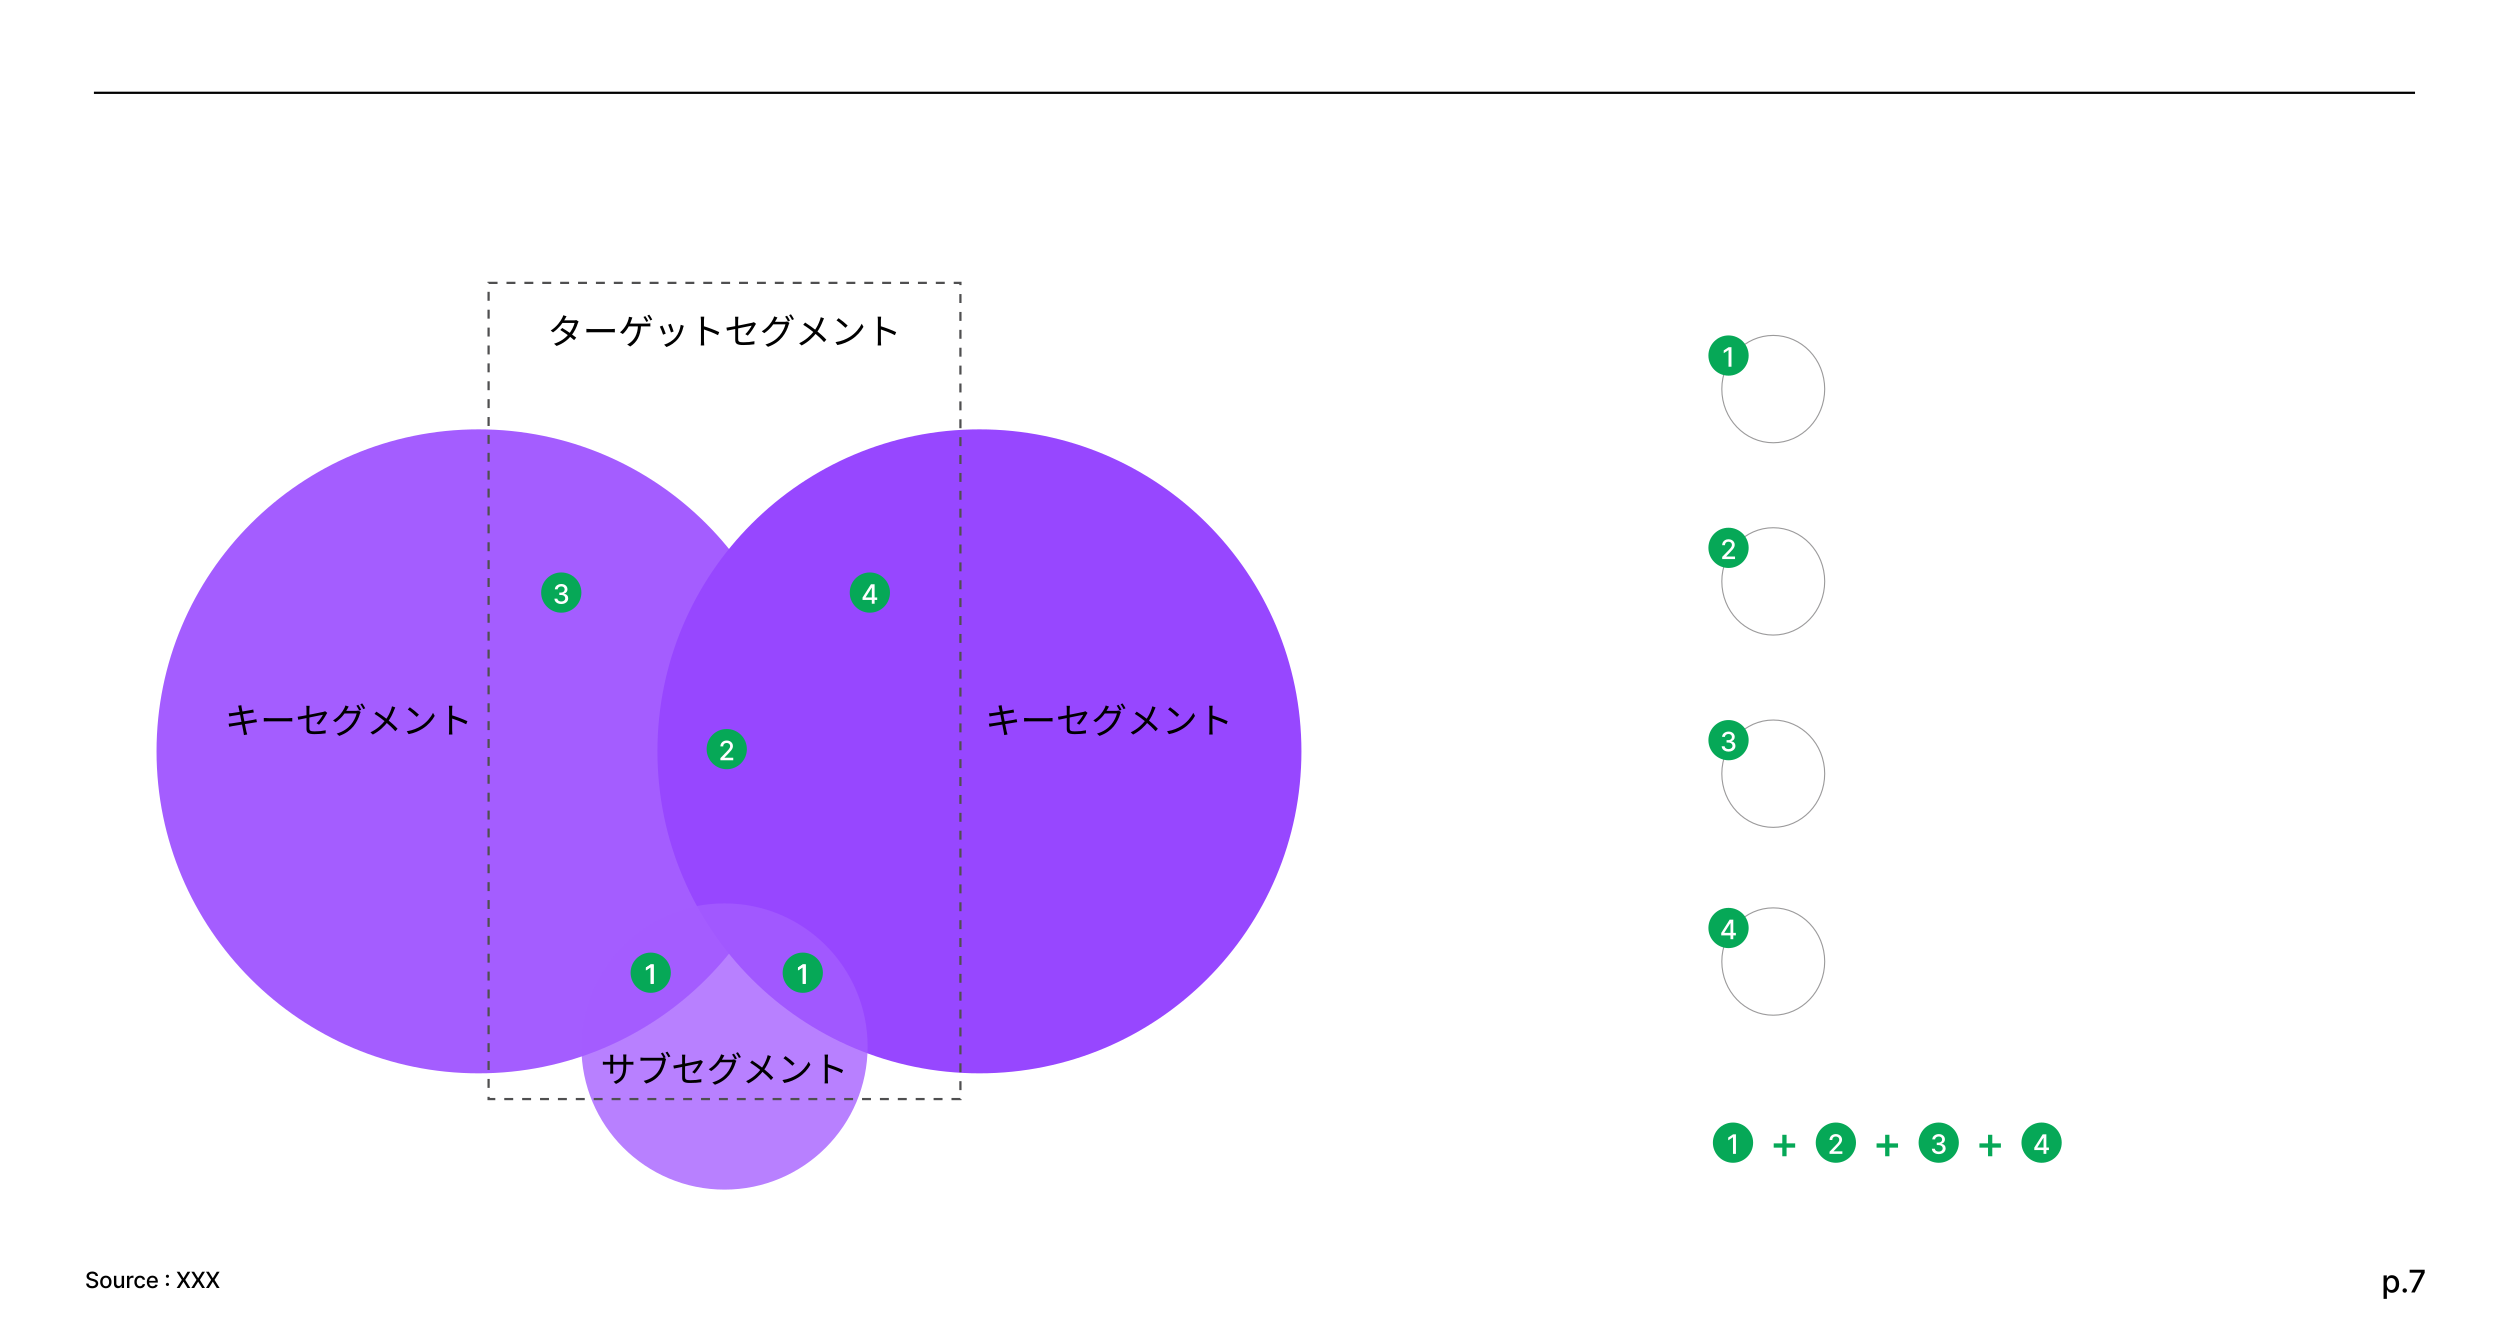 <svg width="559" height="298" viewBox="0 0 559 298" fill="none" xmlns="http://www.w3.org/2000/svg">
<rect width="559" height="298" fill="white"/>
<ellipse cx="396.5" cy="215" rx="11.5" ry="12" fill="white" stroke="#9B9A9B" stroke-width="0.25" stroke-linecap="round"/>
<ellipse cx="396.5" cy="173" rx="11.5" ry="12" fill="white" stroke="#9B9A9B" stroke-width="0.25" stroke-linecap="round"/>
<ellipse cx="396.5" cy="130" rx="11.5" ry="12" fill="white" stroke="#9B9A9B" stroke-width="0.25" stroke-linecap="round"/>
<ellipse cx="396.5" cy="87" rx="11.5" ry="12" fill="white" stroke="#9B9A9B" stroke-width="0.25" stroke-linecap="round"/>
<circle cx="386.5" cy="207.5" r="4.5" fill="#06A857"/>
<circle cx="386.5" cy="165.5" r="4.5" fill="#06A857"/>
<circle cx="386.5" cy="122.5" r="4.5" fill="#06A857"/>
<circle cx="386.5" cy="79.5" r="4.5" fill="#06A857"/>
<path d="M384.865 209.148V208.615L386.751 205.636H387.171V206.42H386.904L385.556 208.555V208.589H388.14V209.148H384.865ZM386.934 210V208.986L386.938 208.743V205.636H387.563V210H386.934Z" fill="white"/>
<path d="M386.505 168.06C386.213 168.06 385.951 168.009 385.721 167.908C385.493 167.808 385.311 167.668 385.178 167.489C385.046 167.308 384.975 167.099 384.965 166.862H385.634C385.642 166.991 385.686 167.104 385.764 167.199C385.843 167.293 385.947 167.365 386.075 167.416C386.203 167.467 386.345 167.493 386.501 167.493C386.673 167.493 386.825 167.463 386.957 167.403C387.091 167.344 387.195 167.261 387.27 167.154C387.346 167.046 387.383 166.922 387.383 166.781C387.383 166.635 387.346 166.506 387.27 166.396C387.196 166.283 387.088 166.195 386.944 166.131C386.802 166.067 386.63 166.036 386.429 166.036H386.06V165.499H386.429C386.591 165.499 386.733 165.469 386.855 165.411C386.978 165.353 387.075 165.272 387.145 165.168C387.214 165.063 387.249 164.94 387.249 164.8C387.249 164.665 387.218 164.548 387.157 164.448C387.098 164.347 387.012 164.268 386.902 164.212C386.792 164.155 386.663 164.126 386.514 164.126C386.372 164.126 386.239 164.153 386.115 164.205C385.993 164.256 385.894 164.33 385.817 164.427C385.74 164.522 385.699 164.636 385.694 164.77H385.056C385.064 164.534 385.133 164.327 385.265 164.148C385.399 163.969 385.575 163.829 385.794 163.728C386.012 163.627 386.255 163.577 386.522 163.577C386.802 163.577 387.044 163.631 387.247 163.741C387.451 163.849 387.609 163.993 387.72 164.173C387.832 164.354 387.887 164.551 387.886 164.766C387.887 165.01 387.819 165.217 387.681 165.388C387.545 165.558 387.363 165.673 387.136 165.731V165.765C387.426 165.809 387.65 165.924 387.809 166.11C387.97 166.296 388.049 166.527 388.048 166.803C388.049 167.043 387.983 167.258 387.848 167.448C387.714 167.638 387.532 167.788 387.3 167.898C387.069 168.006 386.804 168.06 386.505 168.06Z" fill="white"/>
<path d="M385.08 125V124.523L386.556 122.993C386.714 122.827 386.844 122.681 386.946 122.556C387.05 122.43 387.127 122.31 387.179 122.196C387.23 122.082 387.255 121.962 387.255 121.834C387.255 121.689 387.221 121.564 387.153 121.459C387.085 121.352 386.992 121.271 386.874 121.214C386.756 121.156 386.623 121.126 386.475 121.126C386.319 121.126 386.183 121.158 386.066 121.222C385.95 121.286 385.86 121.376 385.798 121.493C385.735 121.609 385.704 121.746 385.704 121.902H385.076C385.076 121.636 385.137 121.404 385.259 121.205C385.381 121.006 385.549 120.852 385.762 120.743C385.975 120.632 386.217 120.577 386.488 120.577C386.762 120.577 387.004 120.631 387.213 120.741C387.423 120.849 387.587 120.996 387.705 121.184C387.823 121.37 387.882 121.58 387.882 121.815C387.882 121.977 387.851 122.135 387.79 122.29C387.73 122.445 387.626 122.617 387.477 122.808C387.328 122.996 387.12 123.226 386.855 123.496L385.988 124.403V124.435H387.952V125H385.08Z" fill="white"/>
<path d="M387.157 77.636V82H386.497V78.297H386.471L385.427 78.979V78.348L386.516 77.636H387.157Z" fill="white"/>
<circle cx="107" cy="168" r="72" fill="#A45DFF"/>
<circle cx="219" cy="168" r="72" fill="#9747FF"/>
<circle cx="162" cy="234" r="32" fill="#A45DFF" fill-opacity="0.78"/>
<circle cx="162.5" cy="167.5" r="4.5" fill="#06A857"/>
<path d="M161.08 170V169.523L162.556 167.993C162.714 167.827 162.844 167.681 162.946 167.556C163.05 167.43 163.127 167.31 163.179 167.196C163.23 167.082 163.255 166.962 163.255 166.834C163.255 166.689 163.221 166.564 163.153 166.459C163.085 166.352 162.992 166.271 162.874 166.214C162.756 166.156 162.623 166.126 162.475 166.126C162.319 166.126 162.183 166.158 162.066 166.222C161.95 166.286 161.86 166.376 161.798 166.493C161.735 166.609 161.704 166.746 161.704 166.902H161.076C161.076 166.636 161.137 166.404 161.259 166.205C161.381 166.006 161.549 165.852 161.762 165.743C161.975 165.632 162.217 165.577 162.488 165.577C162.762 165.577 163.004 165.631 163.213 165.741C163.423 165.849 163.587 165.996 163.705 166.184C163.823 166.37 163.882 166.58 163.882 166.815C163.882 166.977 163.851 167.135 163.79 167.29C163.73 167.445 163.626 167.617 163.477 167.808C163.328 167.996 163.12 168.226 162.855 168.496L161.988 169.403V169.435H163.952V170H161.08Z" fill="white"/>
<circle cx="410.5" cy="255.5" r="4.5" fill="#06A857"/>
<path d="M409.08 258V257.523L410.556 255.993C410.714 255.827 410.844 255.681 410.946 255.556C411.05 255.43 411.127 255.31 411.179 255.196C411.23 255.082 411.255 254.962 411.255 254.834C411.255 254.689 411.221 254.564 411.153 254.459C411.085 254.352 410.992 254.271 410.874 254.214C410.756 254.156 410.623 254.126 410.475 254.126C410.319 254.126 410.183 254.158 410.066 254.222C409.95 254.286 409.86 254.376 409.798 254.493C409.735 254.609 409.704 254.746 409.704 254.902H409.076C409.076 254.636 409.137 254.404 409.259 254.205C409.381 254.006 409.549 253.852 409.762 253.743C409.975 253.632 410.217 253.577 410.488 253.577C410.762 253.577 411.004 253.631 411.213 253.741C411.423 253.849 411.587 253.996 411.705 254.184C411.823 254.37 411.882 254.58 411.882 254.815C411.882 254.977 411.851 255.135 411.79 255.29C411.73 255.445 411.626 255.617 411.477 255.808C411.328 255.996 411.12 256.226 410.855 256.496L409.988 257.403V257.435H411.952V258H409.08Z" fill="white"/>
<circle cx="125.5" cy="132.5" r="4.5" fill="#06A857"/>
<path d="M125.505 135.06C125.213 135.06 124.951 135.009 124.721 134.908C124.493 134.808 124.311 134.668 124.178 134.489C124.046 134.308 123.975 134.099 123.965 133.862H124.634C124.642 133.991 124.686 134.104 124.764 134.199C124.843 134.293 124.947 134.365 125.075 134.416C125.203 134.467 125.345 134.493 125.501 134.493C125.673 134.493 125.825 134.463 125.957 134.403C126.091 134.344 126.195 134.261 126.27 134.154C126.346 134.046 126.383 133.922 126.383 133.781C126.383 133.635 126.346 133.506 126.27 133.396C126.196 133.283 126.088 133.195 125.944 133.131C125.802 133.067 125.63 133.036 125.429 133.036H125.06V132.499H125.429C125.591 132.499 125.733 132.469 125.855 132.411C125.978 132.353 126.075 132.272 126.145 132.168C126.214 132.063 126.249 131.94 126.249 131.8C126.249 131.665 126.218 131.548 126.157 131.448C126.098 131.347 126.012 131.268 125.902 131.212C125.792 131.155 125.663 131.126 125.514 131.126C125.372 131.126 125.239 131.153 125.115 131.205C124.993 131.256 124.894 131.33 124.817 131.427C124.74 131.522 124.699 131.636 124.694 131.77H124.056C124.064 131.534 124.133 131.327 124.265 131.148C124.399 130.969 124.575 130.829 124.794 130.728C125.012 130.627 125.255 130.577 125.522 130.577C125.802 130.577 126.044 130.631 126.247 130.741C126.451 130.849 126.609 130.993 126.72 131.173C126.832 131.354 126.887 131.551 126.886 131.766C126.887 132.01 126.819 132.217 126.681 132.388C126.545 132.558 126.363 132.673 126.136 132.731V132.765C126.426 132.809 126.65 132.924 126.809 133.11C126.97 133.296 127.049 133.527 127.048 133.803C127.049 134.043 126.983 134.258 126.848 134.448C126.714 134.638 126.532 134.788 126.3 134.898C126.069 135.006 125.804 135.06 125.505 135.06Z" fill="white"/>
<circle cx="433.5" cy="255.5" r="4.5" fill="#06A857"/>
<path d="M433.505 258.06C433.213 258.06 432.951 258.009 432.721 257.908C432.493 257.808 432.311 257.668 432.178 257.489C432.046 257.308 431.975 257.099 431.965 256.862H432.634C432.642 256.991 432.686 257.104 432.764 257.199C432.843 257.293 432.947 257.365 433.075 257.416C433.203 257.467 433.345 257.493 433.501 257.493C433.673 257.493 433.825 257.463 433.957 257.403C434.091 257.344 434.195 257.261 434.27 257.154C434.346 257.046 434.383 256.922 434.383 256.781C434.383 256.635 434.346 256.506 434.27 256.396C434.196 256.283 434.088 256.195 433.944 256.131C433.802 256.067 433.63 256.036 433.429 256.036H433.06V255.499H433.429C433.591 255.499 433.733 255.469 433.855 255.411C433.978 255.353 434.075 255.272 434.145 255.168C434.214 255.063 434.249 254.94 434.249 254.8C434.249 254.665 434.218 254.548 434.157 254.448C434.098 254.347 434.012 254.268 433.902 254.212C433.792 254.155 433.663 254.126 433.514 254.126C433.372 254.126 433.239 254.153 433.115 254.205C432.993 254.256 432.894 254.33 432.817 254.427C432.74 254.522 432.699 254.636 432.694 254.77H432.056C432.064 254.534 432.133 254.327 432.265 254.148C432.399 253.969 432.575 253.829 432.794 253.728C433.012 253.627 433.255 253.577 433.522 253.577C433.802 253.577 434.044 253.631 434.247 253.741C434.451 253.849 434.609 253.993 434.72 254.173C434.832 254.354 434.887 254.551 434.886 254.766C434.887 255.01 434.819 255.217 434.681 255.388C434.545 255.558 434.363 255.673 434.136 255.731V255.765C434.426 255.809 434.65 255.924 434.809 256.11C434.97 256.296 435.049 256.527 435.048 256.803C435.049 257.043 434.983 257.258 434.848 257.448C434.714 257.638 434.532 257.788 434.3 257.898C434.069 258.006 433.804 258.06 433.505 258.06Z" fill="white"/>
<circle cx="194.5" cy="132.5" r="4.5" fill="#06A857"/>
<path d="M192.865 134.148V133.615L194.751 130.636H195.171V131.42H194.904L193.556 133.555V133.589H196.14V134.148H192.865ZM194.934 135V133.986L194.938 133.743V130.636H195.563V135H194.934Z" fill="white"/>
<circle cx="456.5" cy="255.5" r="4.5" fill="#06A857"/>
<path d="M454.865 257.148V256.615L456.751 253.636H457.171V254.42H456.904L455.556 256.555V256.589H458.14V257.148H454.865ZM456.934 258V256.986L456.938 256.743V253.636H457.563V258H456.934Z" fill="white"/>
<circle cx="145.5" cy="217.5" r="4.5" fill="#06A857"/>
<path d="M146.157 215.636V220H145.497V216.297H145.471L144.427 216.979V216.348L145.516 215.636H146.157Z" fill="white"/>
<path d="M146.157 215.636V220H145.497V216.297H145.471L144.427 216.979V216.348L145.516 215.636H146.157Z" fill="white"/>
<circle cx="387.5" cy="255.5" r="4.5" fill="#06A857"/>
<path d="M388.157 253.636V258H387.497V254.297H387.471L386.427 254.979V254.348L387.516 253.636H388.157Z" fill="white"/>
<path d="M398.521 258.538V253.737H399.477V258.538H398.521ZM396.6 256.614V255.658H401.401V256.614H396.6Z" fill="#06A857"/>
<path d="M421.521 258.538V253.737H422.477V258.538H421.521ZM419.6 256.614V255.658H424.401V256.614H419.6Z" fill="#06A857"/>
<path d="M444.521 258.538V253.737H445.477V258.538H444.521ZM442.6 256.614V255.658H447.401V256.614H442.6Z" fill="#06A857"/>
<circle cx="179.5" cy="217.5" r="4.5" fill="#06A857"/>
<path d="M180.157 215.636V220H179.497V216.297H179.471L178.427 216.979V216.348L179.516 215.636H180.157Z" fill="white"/>
<path d="M180.157 215.636V220H179.497V216.297H179.471L178.427 216.979V216.348L179.516 215.636H180.157Z" fill="white"/>
<path d="M125.716 73.336C126.74 73.936 128.052 74.856 128.844 75.496L128.372 76.056C127.636 75.384 126.268 74.4 125.276 73.784L125.716 73.336ZM129.372 71.88C129.308 71.992 129.228 72.176 129.188 72.304C128.948 73.12 128.444 74.184 127.74 75.048C127.012 75.944 125.972 76.8 124.452 77.36L123.884 76.856C125.372 76.408 126.46 75.56 127.18 74.704C127.796 73.968 128.3 72.952 128.484 72.208H125.524L125.78 71.632H128.324C128.54 71.632 128.716 71.608 128.844 71.56L129.372 71.88ZM126.676 70.72C126.54 70.928 126.396 71.2 126.316 71.352C125.844 72.232 124.94 73.44 123.66 74.32L123.132 73.912C124.5 73.056 125.324 71.856 125.692 71.12C125.772 70.984 125.9 70.696 125.948 70.488L126.676 70.72ZM131.116 73.536C131.364 73.56 131.78 73.584 132.236 73.584C132.82 73.584 136.028 73.584 136.62 73.584C137.02 73.584 137.3 73.552 137.484 73.536V74.32C137.316 74.312 136.98 74.288 136.628 74.288C136.02 74.288 132.828 74.288 132.236 74.288C131.796 74.288 131.372 74.304 131.116 74.32V73.536ZM144.3 70.688C144.5 70.976 144.788 71.456 144.948 71.784L144.516 71.976C144.364 71.656 144.092 71.168 143.876 70.872L144.3 70.688ZM145.172 70.368C145.388 70.656 145.692 71.16 145.844 71.456L145.42 71.648C145.244 71.296 144.98 70.848 144.756 70.544L145.172 70.368ZM141.396 70.976C141.332 71.16 141.252 71.376 141.196 71.544C141.068 71.904 140.892 72.392 140.668 72.832C140.348 73.456 139.764 74.272 139.26 74.688L138.628 74.304C139.204 73.896 139.78 73.072 140.052 72.584C140.276 72.184 140.412 71.776 140.508 71.464C140.572 71.264 140.612 71.04 140.628 70.832L141.396 70.976ZM140.396 72.352C140.924 72.352 144.34 72.352 144.668 72.352C144.868 72.352 145.188 72.344 145.42 72.304V72.992C145.164 72.976 144.852 72.976 144.668 72.976C144.34 72.976 140.908 72.976 140.308 72.976L140.396 72.352ZM143.332 72.688C143.26 75.152 142.348 76.568 140.916 77.48L140.236 77.016C140.46 76.928 140.708 76.784 140.884 76.64C141.708 76.024 142.612 74.904 142.652 72.688H143.332ZM149.996 72.4C150.132 72.72 150.524 73.776 150.62 74.12L150.028 74.336C149.94 73.968 149.572 72.952 149.404 72.6L149.996 72.4ZM152.892 72.848C152.836 73.008 152.796 73.136 152.764 73.24C152.556 74.12 152.204 74.984 151.636 75.704C150.892 76.64 149.916 77.264 149.028 77.6L148.5 77.064C149.42 76.792 150.444 76.184 151.1 75.368C151.668 74.672 152.076 73.648 152.204 72.624L152.892 72.848ZM148.132 72.8C148.292 73.136 148.716 74.184 148.86 74.608L148.26 74.832C148.132 74.416 147.7 73.304 147.54 73.024L148.132 72.8ZM156.732 76.296C156.732 75.848 156.732 72.312 156.732 71.648C156.732 71.416 156.716 71.064 156.676 70.808H157.46C157.428 71.056 157.404 71.4 157.404 71.648C157.404 72.888 157.412 75.92 157.412 76.296C157.412 76.552 157.428 76.984 157.46 77.248H156.684C156.724 76.992 156.732 76.592 156.732 76.296ZM157.26 72.912C158.316 73.216 159.932 73.832 160.82 74.264L160.54 74.944C159.628 74.456 158.132 73.888 157.26 73.616V72.912ZM164.396 75.976C164.396 75.24 164.396 72.408 164.396 71.56C164.396 71.32 164.388 71.056 164.348 70.824H165.1C165.068 71.056 165.044 71.328 165.044 71.56C165.044 72.4 165.044 75.016 165.044 75.808C165.044 76.36 165.252 76.536 166.204 76.536C167.132 76.536 167.908 76.456 168.7 76.296L168.676 76.984C167.964 77.088 167.164 77.152 166.164 77.152C164.676 77.152 164.396 76.76 164.396 75.976ZM169.044 72.4C168.98 72.488 168.9 72.624 168.844 72.72C168.476 73.384 167.852 74.392 167.204 75.048L166.652 74.72C167.252 74.168 167.836 73.288 168.076 72.816C167.828 72.864 163.516 73.728 162.556 73.936L162.428 73.264C163.452 73.144 167.54 72.32 168.148 72.176C168.316 72.136 168.476 72.088 168.572 72.032L169.044 72.4ZM175.988 70.6C176.188 70.888 176.476 71.376 176.636 71.696L176.204 71.896C176.044 71.568 175.772 71.088 175.556 70.784L175.988 70.6ZM176.86 70.28C177.076 70.576 177.38 71.072 177.532 71.368L177.1 71.56C176.924 71.216 176.668 70.76 176.444 70.464L176.86 70.28ZM176.516 72.192C176.452 72.312 176.372 72.496 176.332 72.624C176.116 73.424 175.62 74.512 174.916 75.376C174.188 76.264 173.228 77 171.724 77.552L171.148 77.032C172.62 76.6 173.612 75.872 174.34 75.024C174.964 74.288 175.452 73.256 175.62 72.528H172.652L172.908 71.952C173.236 71.952 175.212 71.952 175.46 71.952C175.676 71.952 175.852 71.928 175.988 71.872L176.516 72.192ZM173.836 70.984C173.708 71.192 173.564 71.464 173.484 71.616C173.012 72.496 172.172 73.64 170.892 74.496L170.332 74.08C171.716 73.256 172.5 72.096 172.852 71.376C172.932 71.24 173.052 70.944 173.1 70.744L173.836 70.984ZM184.252 71.176C184.172 71.328 184.06 71.6 183.996 71.768C183.692 72.56 183.212 73.6 182.556 74.432C181.788 75.408 180.748 76.464 179.236 77.248L178.692 76.752C180.18 76.04 181.204 75.088 182.028 74.04C182.684 73.192 183.084 72.304 183.356 71.52C183.412 71.36 183.484 71.096 183.524 70.928L184.252 71.176ZM180.028 72.12C180.82 72.624 181.932 73.424 182.54 73.912C183.34 74.568 184.132 75.264 184.764 75.952L184.26 76.504C183.596 75.736 182.9 75.104 182.1 74.432C181.524 73.952 180.484 73.16 179.604 72.624L180.028 72.12ZM187.508 71.144C188.068 71.52 189.1 72.352 189.54 72.792L189.044 73.304C188.636 72.888 187.644 72.024 187.044 71.632L187.508 71.144ZM186.82 76.504C188.212 76.296 189.252 75.808 190.012 75.336C191.252 74.56 192.22 73.376 192.684 72.384L193.068 73.072C192.524 74.064 191.596 75.152 190.388 75.912C189.58 76.416 188.572 76.912 187.236 77.16L186.82 76.504ZM196.292 76.296C196.292 75.848 196.292 72.312 196.292 71.648C196.292 71.416 196.276 71.064 196.236 70.808H197.02C196.988 71.056 196.964 71.4 196.964 71.648C196.964 72.888 196.972 75.92 196.972 76.296C196.972 76.552 196.988 76.984 197.02 77.248H196.244C196.284 76.992 196.292 76.592 196.292 76.296ZM196.82 72.912C197.876 73.216 199.492 73.832 200.38 74.264L200.1 74.944C199.188 74.456 197.692 73.888 196.82 73.616V72.912Z" fill="black"/>
<path d="M223.392 158.344C223.352 158.144 223.304 157.968 223.248 157.8L223.96 157.68C223.976 157.824 224.008 158.056 224.04 158.232C224.088 158.584 224.968 162.976 225.08 163.504C225.136 163.728 225.2 164 225.28 164.232L224.544 164.368C224.504 164.096 224.48 163.848 224.424 163.616C224.344 163.112 223.488 158.76 223.392 158.344ZM221.136 159.504C221.336 159.488 221.552 159.472 221.808 159.448C222.528 159.368 225.288 158.928 226.048 158.776C226.28 158.736 226.488 158.688 226.624 158.648L226.752 159.32C226.632 159.328 226.392 159.368 226.176 159.4C225.352 159.528 222.624 159.96 221.92 160.08C221.704 160.12 221.512 160.16 221.28 160.216L221.136 159.504ZM221.112 161.808C221.304 161.8 221.608 161.768 221.816 161.736C222.672 161.624 225.648 161.136 226.608 160.96C226.912 160.904 227.144 160.848 227.312 160.8L227.448 161.472C227.28 161.488 227.024 161.536 226.728 161.584C225.664 161.744 222.776 162.216 221.968 162.36C221.656 162.416 221.432 162.464 221.256 162.512L221.112 161.808ZM228.984 160.536C229.232 160.56 229.648 160.584 230.104 160.584C230.688 160.584 233.896 160.584 234.488 160.584C234.888 160.584 235.168 160.552 235.352 160.536V161.32C235.184 161.312 234.848 161.288 234.496 161.288C233.888 161.288 230.696 161.288 230.104 161.288C229.664 161.288 229.24 161.304 228.984 161.32V160.536ZM238.528 162.976C238.528 162.24 238.528 159.408 238.528 158.56C238.528 158.32 238.52 158.056 238.48 157.824H239.232C239.2 158.056 239.176 158.328 239.176 158.56C239.176 159.4 239.176 162.016 239.176 162.808C239.176 163.36 239.384 163.536 240.336 163.536C241.264 163.536 242.04 163.456 242.832 163.296L242.808 163.984C242.096 164.088 241.296 164.152 240.296 164.152C238.808 164.152 238.528 163.76 238.528 162.976ZM243.176 159.4C243.112 159.488 243.032 159.624 242.976 159.72C242.608 160.384 241.984 161.392 241.336 162.048L240.784 161.72C241.384 161.168 241.968 160.288 242.208 159.816C241.96 159.864 237.648 160.728 236.688 160.936L236.56 160.264C237.584 160.144 241.672 159.32 242.28 159.176C242.448 159.136 242.608 159.088 242.704 159.032L243.176 159.4ZM250.12 157.6C250.32 157.888 250.608 158.376 250.768 158.696L250.336 158.896C250.176 158.568 249.904 158.088 249.688 157.784L250.12 157.6ZM250.992 157.28C251.208 157.576 251.512 158.072 251.664 158.368L251.232 158.56C251.056 158.216 250.8 157.76 250.576 157.464L250.992 157.28ZM250.648 159.192C250.584 159.312 250.504 159.496 250.464 159.624C250.248 160.424 249.752 161.512 249.048 162.376C248.32 163.264 247.36 164 245.856 164.552L245.28 164.032C246.752 163.6 247.744 162.872 248.472 162.024C249.096 161.288 249.584 160.256 249.752 159.528H246.784L247.04 158.952C247.368 158.952 249.344 158.952 249.592 158.952C249.808 158.952 249.984 158.928 250.12 158.872L250.648 159.192ZM247.968 157.984C247.84 158.192 247.696 158.464 247.616 158.616C247.144 159.496 246.304 160.64 245.024 161.496L244.464 161.08C245.848 160.256 246.632 159.096 246.984 158.376C247.064 158.24 247.184 157.944 247.232 157.744L247.968 157.984ZM258.384 158.176C258.304 158.328 258.192 158.6 258.128 158.768C257.824 159.56 257.344 160.6 256.688 161.432C255.92 162.408 254.88 163.464 253.368 164.248L252.824 163.752C254.312 163.04 255.336 162.088 256.16 161.04C256.816 160.192 257.216 159.304 257.488 158.52C257.544 158.36 257.616 158.096 257.656 157.928L258.384 158.176ZM254.16 159.12C254.952 159.624 256.064 160.424 256.672 160.912C257.472 161.568 258.264 162.264 258.896 162.952L258.392 163.504C257.728 162.736 257.032 162.104 256.232 161.432C255.656 160.952 254.616 160.16 253.736 159.624L254.16 159.12ZM261.64 158.144C262.2 158.52 263.232 159.352 263.672 159.792L263.176 160.304C262.768 159.888 261.776 159.024 261.176 158.632L261.64 158.144ZM260.952 163.504C262.344 163.296 263.384 162.808 264.144 162.336C265.384 161.56 266.352 160.376 266.816 159.384L267.2 160.072C266.656 161.064 265.728 162.152 264.52 162.912C263.712 163.416 262.704 163.912 261.368 164.16L260.952 163.504ZM270.424 163.296C270.424 162.848 270.424 159.312 270.424 158.648C270.424 158.416 270.408 158.064 270.368 157.808H271.152C271.12 158.056 271.096 158.4 271.096 158.648C271.096 159.888 271.104 162.92 271.104 163.296C271.104 163.552 271.12 163.984 271.152 164.248H270.376C270.416 163.992 270.424 163.592 270.424 163.296ZM270.952 159.912C272.008 160.216 273.624 160.832 274.512 161.264L274.232 161.944C273.32 161.456 271.824 160.888 270.952 160.616V159.912Z" fill="black"/>
<path d="M53.392 158.344C53.352 158.144 53.304 157.968 53.248 157.8L53.96 157.68C53.976 157.824 54.008 158.056 54.04 158.232C54.088 158.584 54.968 162.976 55.08 163.504C55.136 163.728 55.2 164 55.28 164.232L54.544 164.368C54.504 164.096 54.48 163.848 54.424 163.616C54.344 163.112 53.488 158.76 53.392 158.344ZM51.136 159.504C51.336 159.488 51.552 159.472 51.808 159.448C52.528 159.368 55.288 158.928 56.048 158.776C56.28 158.736 56.488 158.688 56.624 158.648L56.752 159.32C56.632 159.328 56.392 159.368 56.176 159.4C55.352 159.528 52.624 159.96 51.92 160.08C51.704 160.12 51.512 160.16 51.28 160.216L51.136 159.504ZM51.112 161.808C51.304 161.8 51.608 161.768 51.816 161.736C52.672 161.624 55.648 161.136 56.608 160.96C56.912 160.904 57.144 160.848 57.312 160.8L57.448 161.472C57.28 161.488 57.024 161.536 56.728 161.584C55.664 161.744 52.776 162.216 51.968 162.36C51.656 162.416 51.432 162.464 51.256 162.512L51.112 161.808ZM58.984 160.536C59.232 160.56 59.648 160.584 60.104 160.584C60.688 160.584 63.896 160.584 64.488 160.584C64.888 160.584 65.168 160.552 65.352 160.536V161.32C65.184 161.312 64.848 161.288 64.496 161.288C63.888 161.288 60.696 161.288 60.104 161.288C59.664 161.288 59.24 161.304 58.984 161.32V160.536ZM68.528 162.976C68.528 162.24 68.528 159.408 68.528 158.56C68.528 158.32 68.52 158.056 68.48 157.824H69.232C69.2 158.056 69.176 158.328 69.176 158.56C69.176 159.4 69.176 162.016 69.176 162.808C69.176 163.36 69.384 163.536 70.336 163.536C71.264 163.536 72.04 163.456 72.832 163.296L72.808 163.984C72.096 164.088 71.296 164.152 70.296 164.152C68.808 164.152 68.528 163.76 68.528 162.976ZM73.176 159.4C73.112 159.488 73.032 159.624 72.976 159.72C72.608 160.384 71.984 161.392 71.336 162.048L70.784 161.72C71.384 161.168 71.968 160.288 72.208 159.816C71.96 159.864 67.648 160.728 66.688 160.936L66.56 160.264C67.584 160.144 71.672 159.32 72.28 159.176C72.448 159.136 72.608 159.088 72.704 159.032L73.176 159.4ZM80.12 157.6C80.32 157.888 80.608 158.376 80.768 158.696L80.336 158.896C80.176 158.568 79.904 158.088 79.688 157.784L80.12 157.6ZM80.992 157.28C81.208 157.576 81.512 158.072 81.664 158.368L81.232 158.56C81.056 158.216 80.8 157.76 80.576 157.464L80.992 157.28ZM80.648 159.192C80.584 159.312 80.504 159.496 80.464 159.624C80.248 160.424 79.752 161.512 79.048 162.376C78.32 163.264 77.36 164 75.856 164.552L75.28 164.032C76.752 163.6 77.744 162.872 78.472 162.024C79.096 161.288 79.584 160.256 79.752 159.528H76.784L77.04 158.952C77.368 158.952 79.344 158.952 79.592 158.952C79.808 158.952 79.984 158.928 80.12 158.872L80.648 159.192ZM77.968 157.984C77.84 158.192 77.696 158.464 77.616 158.616C77.144 159.496 76.304 160.64 75.024 161.496L74.464 161.08C75.848 160.256 76.632 159.096 76.984 158.376C77.064 158.24 77.184 157.944 77.232 157.744L77.968 157.984ZM88.384 158.176C88.304 158.328 88.192 158.6 88.128 158.768C87.824 159.56 87.344 160.6 86.688 161.432C85.92 162.408 84.88 163.464 83.368 164.248L82.824 163.752C84.312 163.04 85.336 162.088 86.16 161.04C86.816 160.192 87.216 159.304 87.488 158.52C87.544 158.36 87.616 158.096 87.656 157.928L88.384 158.176ZM84.16 159.12C84.952 159.624 86.064 160.424 86.672 160.912C87.472 161.568 88.264 162.264 88.896 162.952L88.392 163.504C87.728 162.736 87.032 162.104 86.232 161.432C85.656 160.952 84.616 160.16 83.736 159.624L84.16 159.12ZM91.64 158.144C92.2 158.52 93.232 159.352 93.672 159.792L93.176 160.304C92.768 159.888 91.776 159.024 91.176 158.632L91.64 158.144ZM90.952 163.504C92.344 163.296 93.384 162.808 94.144 162.336C95.384 161.56 96.352 160.376 96.816 159.384L97.2 160.072C96.656 161.064 95.728 162.152 94.52 162.912C93.712 163.416 92.704 163.912 91.368 164.16L90.952 163.504ZM100.424 163.296C100.424 162.848 100.424 159.312 100.424 158.648C100.424 158.416 100.408 158.064 100.368 157.808H101.152C101.12 158.056 101.096 158.4 101.096 158.648C101.096 159.888 101.104 162.92 101.104 163.296C101.104 163.552 101.12 163.984 101.152 164.248H100.376C100.416 163.992 100.424 163.592 100.424 163.296ZM100.952 159.912C102.008 160.216 103.624 160.832 104.512 161.264L104.232 161.944C103.32 161.456 101.824 160.888 100.952 160.616V159.912Z" fill="black"/>
<path d="M140.024 238.328C140.024 240.456 139.56 241.552 137.736 242.376L137.2 241.864C138.656 241.312 139.376 240.624 139.376 238.376V236.432C139.376 236.12 139.352 235.856 139.336 235.784H140.064C140.056 235.864 140.024 236.12 140.024 236.432V238.328ZM137.136 235.832C137.128 235.904 137.104 236.136 137.104 236.408V239.344C137.104 239.64 137.128 239.992 137.136 240.064H136.424C136.432 239.992 136.464 239.648 136.464 239.344V236.408C136.464 236.24 136.448 236.016 136.424 235.832H137.136ZM134.8 237.384C134.872 237.392 135.264 237.44 135.6 237.44H140.896C141.256 237.44 141.52 237.408 141.632 237.392V238.072C141.544 238.064 141.256 238.048 140.904 238.048H135.6C135.248 238.048 134.888 238.072 134.8 238.072V237.384ZM148.216 235.352C148.408 235.632 148.696 236.104 148.856 236.408L148.408 236.608C148.248 236.28 147.976 235.824 147.776 235.536L148.216 235.352ZM149.248 235.152C149.44 235.424 149.736 235.896 149.904 236.208L149.456 236.4C149.28 236.072 149.024 235.608 148.808 235.336L149.248 235.152ZM148.936 236.792C148.888 236.904 148.848 237.04 148.816 237.192C148.648 238.032 148.256 239.328 147.624 240.144C146.896 241.088 145.944 241.824 144.48 242.288L143.936 241.688C145.48 241.296 146.384 240.616 147.048 239.76C147.616 239.04 147.992 237.92 148.096 237.152C147.64 237.152 144.464 237.152 144.008 237.152C143.688 237.152 143.416 237.168 143.208 237.184V236.472C143.432 236.496 143.744 236.528 144.008 236.528C144.464 236.528 147.656 236.528 148.024 236.528C148.144 236.528 148.304 236.52 148.448 236.48L148.936 236.792ZM152.528 240.976C152.528 240.24 152.528 237.408 152.528 236.56C152.528 236.32 152.52 236.056 152.48 235.824H153.232C153.2 236.056 153.176 236.328 153.176 236.56C153.176 237.4 153.176 240.016 153.176 240.808C153.176 241.36 153.384 241.536 154.336 241.536C155.264 241.536 156.04 241.456 156.832 241.296L156.808 241.984C156.096 242.088 155.296 242.152 154.296 242.152C152.808 242.152 152.528 241.76 152.528 240.976ZM157.176 237.4C157.112 237.488 157.032 237.624 156.976 237.72C156.608 238.384 155.984 239.392 155.336 240.048L154.784 239.72C155.384 239.168 155.968 238.288 156.208 237.816C155.96 237.864 151.648 238.728 150.688 238.936L150.56 238.264C151.584 238.144 155.672 237.32 156.28 237.176C156.448 237.136 156.608 237.088 156.704 237.032L157.176 237.4ZM164.12 235.6C164.32 235.888 164.608 236.376 164.768 236.696L164.336 236.896C164.176 236.568 163.904 236.088 163.688 235.784L164.12 235.6ZM164.992 235.28C165.208 235.576 165.512 236.072 165.664 236.368L165.232 236.56C165.056 236.216 164.8 235.76 164.576 235.464L164.992 235.28ZM164.648 237.192C164.584 237.312 164.504 237.496 164.464 237.624C164.248 238.424 163.752 239.512 163.048 240.376C162.32 241.264 161.36 242 159.856 242.552L159.28 242.032C160.752 241.6 161.744 240.872 162.472 240.024C163.096 239.288 163.584 238.256 163.752 237.528H160.784L161.04 236.952C161.368 236.952 163.344 236.952 163.592 236.952C163.808 236.952 163.984 236.928 164.12 236.872L164.648 237.192ZM161.968 235.984C161.84 236.192 161.696 236.464 161.616 236.616C161.144 237.496 160.304 238.64 159.024 239.496L158.464 239.08C159.848 238.256 160.632 237.096 160.984 236.376C161.064 236.24 161.184 235.944 161.232 235.744L161.968 235.984ZM172.384 236.176C172.304 236.328 172.192 236.6 172.128 236.768C171.824 237.56 171.344 238.6 170.688 239.432C169.92 240.408 168.88 241.464 167.368 242.248L166.824 241.752C168.312 241.04 169.336 240.088 170.16 239.04C170.816 238.192 171.216 237.304 171.488 236.52C171.544 236.36 171.616 236.096 171.656 235.928L172.384 236.176ZM168.16 237.12C168.952 237.624 170.064 238.424 170.672 238.912C171.472 239.568 172.264 240.264 172.896 240.952L172.392 241.504C171.728 240.736 171.032 240.104 170.232 239.432C169.656 238.952 168.616 238.16 167.736 237.624L168.16 237.12ZM175.64 236.144C176.2 236.52 177.232 237.352 177.672 237.792L177.176 238.304C176.768 237.888 175.776 237.024 175.176 236.632L175.64 236.144ZM174.952 241.504C176.344 241.296 177.384 240.808 178.144 240.336C179.384 239.56 180.352 238.376 180.816 237.384L181.2 238.072C180.656 239.064 179.728 240.152 178.52 240.912C177.712 241.416 176.704 241.912 175.368 242.16L174.952 241.504ZM184.424 241.296C184.424 240.848 184.424 237.312 184.424 236.648C184.424 236.416 184.408 236.064 184.368 235.808H185.152C185.12 236.056 185.096 236.4 185.096 236.648C185.096 237.888 185.104 240.92 185.104 241.296C185.104 241.552 185.12 241.984 185.152 242.248H184.376C184.416 241.992 184.424 241.592 184.424 241.296ZM184.952 237.912C186.008 238.216 187.624 238.832 188.512 239.264L188.232 239.944C187.32 239.456 185.824 238.888 184.952 238.616V237.912Z" fill="black"/>
<path d="M21.383 285.319C21.364 285.151 21.286 285.021 21.148 284.928C21.011 284.835 20.838 284.788 20.63 284.788C20.481 284.788 20.352 284.812 20.243 284.859C20.134 284.905 20.049 284.969 19.989 285.051C19.93 285.131 19.9 285.223 19.9 285.326C19.9 285.412 19.92 285.487 19.961 285.55C20.002 285.612 20.056 285.665 20.122 285.708C20.19 285.749 20.262 285.784 20.339 285.812C20.416 285.84 20.49 285.862 20.561 285.88L20.916 285.972C21.032 286.001 21.151 286.039 21.273 286.088C21.395 286.136 21.508 286.2 21.612 286.279C21.716 286.359 21.8 286.457 21.864 286.574C21.929 286.691 21.962 286.832 21.962 286.995C21.962 287.201 21.908 287.384 21.802 287.544C21.697 287.703 21.543 287.83 21.342 287.922C21.142 288.014 20.9 288.06 20.616 288.06C20.343 288.06 20.108 288.017 19.909 287.931C19.71 287.844 19.555 287.722 19.442 287.563C19.33 287.403 19.267 287.214 19.256 286.995H19.806C19.817 287.126 19.859 287.236 19.934 287.324C20.01 287.41 20.106 287.474 20.223 287.517C20.342 287.558 20.471 287.579 20.612 287.579C20.767 287.579 20.905 287.555 21.026 287.506C21.148 287.457 21.244 287.388 21.314 287.3C21.383 287.212 21.418 287.108 21.418 286.99C21.418 286.882 21.387 286.794 21.326 286.725C21.266 286.656 21.183 286.6 21.079 286.555C20.976 286.51 20.86 286.47 20.729 286.436L20.3 286.319C20.009 286.239 19.778 286.123 19.607 285.969C19.438 285.815 19.353 285.611 19.353 285.358C19.353 285.148 19.41 284.966 19.524 284.809C19.637 284.653 19.791 284.532 19.985 284.445C20.18 284.358 20.399 284.314 20.642 284.314C20.889 284.314 21.106 284.357 21.294 284.444C21.483 284.53 21.633 284.649 21.741 284.8C21.85 284.951 21.907 285.124 21.912 285.319H21.383ZM23.669 288.055C23.413 288.055 23.19 287.996 22.999 287.879C22.808 287.762 22.66 287.598 22.555 287.387C22.45 287.177 22.397 286.931 22.397 286.649C22.397 286.366 22.45 286.118 22.555 285.907C22.66 285.695 22.808 285.53 22.999 285.413C23.19 285.296 23.413 285.237 23.669 285.237C23.924 285.237 24.147 285.296 24.338 285.413C24.528 285.53 24.676 285.695 24.782 285.907C24.887 286.118 24.94 286.366 24.94 286.649C24.94 286.931 24.887 287.177 24.782 287.387C24.676 287.598 24.528 287.762 24.338 287.879C24.147 287.996 23.924 288.055 23.669 288.055ZM23.67 287.609C23.836 287.609 23.973 287.566 24.082 287.478C24.191 287.39 24.272 287.274 24.324 287.128C24.377 286.983 24.404 286.822 24.404 286.647C24.404 286.473 24.377 286.313 24.324 286.168C24.272 286.021 24.191 285.903 24.082 285.814C23.973 285.725 23.836 285.681 23.67 285.681C23.503 285.681 23.365 285.725 23.255 285.814C23.146 285.903 23.065 286.021 23.012 286.168C22.959 286.313 22.933 286.473 22.933 286.647C22.933 286.822 22.959 286.983 23.012 287.128C23.065 287.274 23.146 287.39 23.255 287.478C23.365 287.566 23.503 287.609 23.67 287.609ZM27.205 286.869V285.273H27.738V288H27.216V287.528H27.187C27.125 287.673 27.024 287.795 26.885 287.892C26.748 287.988 26.577 288.036 26.372 288.036C26.197 288.036 26.042 287.997 25.907 287.92C25.773 287.842 25.668 287.727 25.591 287.574C25.515 287.421 25.477 287.232 25.477 287.007V285.273H26.008V286.944C26.008 287.129 26.06 287.277 26.163 287.387C26.266 287.498 26.399 287.553 26.564 287.553C26.663 287.553 26.762 287.528 26.86 287.478C26.96 287.428 27.042 287.353 27.107 287.252C27.174 287.152 27.206 287.024 27.205 286.869ZM28.396 288V285.273H28.909V285.706H28.938C28.987 285.559 29.075 285.444 29.2 285.36C29.327 285.275 29.47 285.232 29.63 285.232C29.663 285.232 29.702 285.233 29.747 285.235C29.793 285.238 29.829 285.241 29.855 285.244V285.752C29.834 285.746 29.796 285.74 29.742 285.733C29.687 285.724 29.633 285.72 29.578 285.72C29.453 285.72 29.341 285.747 29.243 285.8C29.146 285.852 29.069 285.925 29.012 286.018C28.955 286.111 28.927 286.216 28.927 286.335V288H28.396ZM31.311 288.055C31.047 288.055 30.82 287.995 30.629 287.876C30.44 287.755 30.294 287.589 30.192 287.377C30.091 287.165 30.04 286.922 30.04 286.649C30.04 286.372 30.092 286.127 30.196 285.915C30.3 285.702 30.447 285.536 30.636 285.417C30.826 285.297 31.049 285.237 31.306 285.237C31.513 285.237 31.698 285.276 31.86 285.353C32.022 285.428 32.153 285.535 32.252 285.672C32.353 285.81 32.413 285.97 32.431 286.153H31.915C31.886 286.026 31.821 285.915 31.72 285.823C31.619 285.731 31.484 285.685 31.315 285.685C31.167 285.685 31.037 285.724 30.926 285.802C30.816 285.879 30.73 285.989 30.668 286.132C30.607 286.274 30.576 286.442 30.576 286.636C30.576 286.835 30.606 287.007 30.666 287.151C30.727 287.296 30.812 287.408 30.922 287.487C31.034 287.566 31.164 287.606 31.315 287.606C31.415 287.606 31.506 287.587 31.588 287.551C31.671 287.513 31.74 287.459 31.796 287.389C31.853 287.319 31.892 287.235 31.915 287.137H32.431C32.413 287.313 32.355 287.471 32.259 287.609C32.163 287.748 32.035 287.857 31.874 287.936C31.714 288.015 31.526 288.055 31.311 288.055ZM34.12 288.055C33.851 288.055 33.62 287.998 33.425 287.883C33.232 287.767 33.083 287.604 32.978 287.395C32.874 287.184 32.822 286.937 32.822 286.654C32.822 286.375 32.874 286.129 32.978 285.915C33.083 285.702 33.23 285.536 33.418 285.417C33.608 285.297 33.829 285.237 34.082 285.237C34.236 285.237 34.385 285.263 34.53 285.314C34.674 285.364 34.804 285.444 34.919 285.553C35.033 285.662 35.124 285.804 35.19 285.978C35.257 286.15 35.29 286.361 35.29 286.608V286.796H33.122V286.398H34.77C34.77 286.259 34.741 286.135 34.684 286.027C34.627 285.918 34.547 285.833 34.444 285.77C34.343 285.707 34.223 285.676 34.086 285.676C33.937 285.676 33.806 285.712 33.695 285.786C33.585 285.858 33.5 285.953 33.44 286.07C33.38 286.186 33.351 286.312 33.351 286.448V286.759C33.351 286.941 33.383 287.096 33.447 287.224C33.512 287.352 33.602 287.45 33.718 287.517C33.834 287.583 33.97 287.616 34.125 287.616C34.226 287.616 34.317 287.602 34.4 287.574C34.483 287.544 34.555 287.5 34.615 287.442C34.675 287.384 34.721 287.313 34.754 287.228L35.256 287.318C35.216 287.466 35.144 287.596 35.039 287.707C34.936 287.817 34.807 287.903 34.651 287.964C34.495 288.025 34.319 288.055 34.12 288.055ZM37.442 287.549C37.345 287.549 37.261 287.515 37.191 287.446C37.122 287.376 37.087 287.292 37.087 287.194C37.087 287.097 37.122 287.014 37.191 286.945C37.261 286.875 37.345 286.841 37.442 286.841C37.539 286.841 37.622 286.875 37.692 286.945C37.762 287.014 37.797 287.097 37.797 287.194C37.797 287.259 37.78 287.319 37.747 287.373C37.715 287.426 37.673 287.469 37.619 287.501C37.566 287.533 37.507 287.549 37.442 287.549ZM37.442 285.727C37.345 285.727 37.261 285.693 37.191 285.624C37.122 285.554 37.087 285.47 37.087 285.372C37.087 285.275 37.122 285.192 37.191 285.124C37.261 285.054 37.345 285.019 37.442 285.019C37.539 285.019 37.622 285.054 37.692 285.124C37.762 285.192 37.797 285.275 37.797 285.372C37.797 285.437 37.78 285.497 37.747 285.551C37.715 285.605 37.673 285.647 37.619 285.679C37.566 285.711 37.507 285.727 37.442 285.727ZM40.146 284.364L41.016 285.786H41.044L41.914 284.364H42.55L41.417 286.182L42.557 288H41.918L41.044 286.597H41.016L40.142 288H39.503L40.662 286.182L39.51 284.364H40.146ZM43.421 284.364L44.291 285.786H44.319L45.189 284.364H45.825L44.692 286.182L45.832 288H45.193L44.319 286.597H44.291L43.417 288H42.778L43.937 286.182L42.785 284.364H43.421ZM46.696 284.364L47.566 285.786H47.594L48.464 284.364H49.1L47.967 286.182L49.107 288H48.468L47.594 286.597H47.566L46.692 288H46.053L47.212 286.182L46.06 284.364H46.696Z" fill="black"/>
<path d="M532.963 290.432V285.182H533.689V285.801H533.751C533.794 285.721 533.857 285.629 533.938 285.525C534.019 285.42 534.132 285.329 534.276 285.251C534.42 285.172 534.611 285.132 534.848 285.132C535.156 285.132 535.431 285.21 535.673 285.366C535.915 285.522 536.105 285.746 536.242 286.039C536.381 286.333 536.451 286.686 536.451 287.098C536.451 287.511 536.382 287.865 536.245 288.16C536.107 288.453 535.918 288.679 535.678 288.838C535.438 288.996 535.163 289.075 534.855 289.075C534.623 289.075 534.433 289.036 534.286 288.958C534.14 288.88 534.026 288.789 533.943 288.684C533.86 288.58 533.796 288.487 533.751 288.406H533.707V290.432H532.963ZM533.692 287.091C533.692 287.359 533.731 287.595 533.809 287.797C533.886 287.999 533.999 288.157 534.147 288.272C534.294 288.384 534.475 288.441 534.689 288.441C534.911 288.441 535.096 288.382 535.245 288.264C535.394 288.145 535.507 287.983 535.583 287.779C535.661 287.576 535.7 287.346 535.7 287.091C535.7 286.839 535.662 286.613 535.586 286.412C535.511 286.212 535.399 286.054 535.248 285.938C535.099 285.821 534.912 285.763 534.689 285.763C534.473 285.763 534.291 285.819 534.142 285.93C533.994 286.041 533.882 286.196 533.806 286.395C533.73 286.594 533.692 286.826 533.692 287.091ZM537.696 289.047C537.56 289.047 537.444 288.999 537.346 288.903C537.248 288.805 537.199 288.688 537.199 288.55C537.199 288.414 537.248 288.298 537.346 288.202C537.444 288.104 537.56 288.055 537.696 288.055C537.832 288.055 537.949 288.104 538.047 288.202C538.145 288.298 538.194 288.414 538.194 288.55C538.194 288.641 538.17 288.725 538.124 288.801C538.079 288.876 538.02 288.935 537.945 288.98C537.87 289.025 537.788 289.047 537.696 289.047ZM539.144 289L541.366 284.605V284.568H538.796V283.909H542.162V284.59L539.947 289H539.144Z" fill="black"/>
<rect x="109.25" y="63.25" width="105.5" height="182.5" stroke="#4F4F50" stroke-width="0.5" stroke-dasharray="2 2"/>
<line x1="21" y1="20.75" x2="540" y2="20.75" stroke="black" stroke-width="0.5"/>
</svg>
